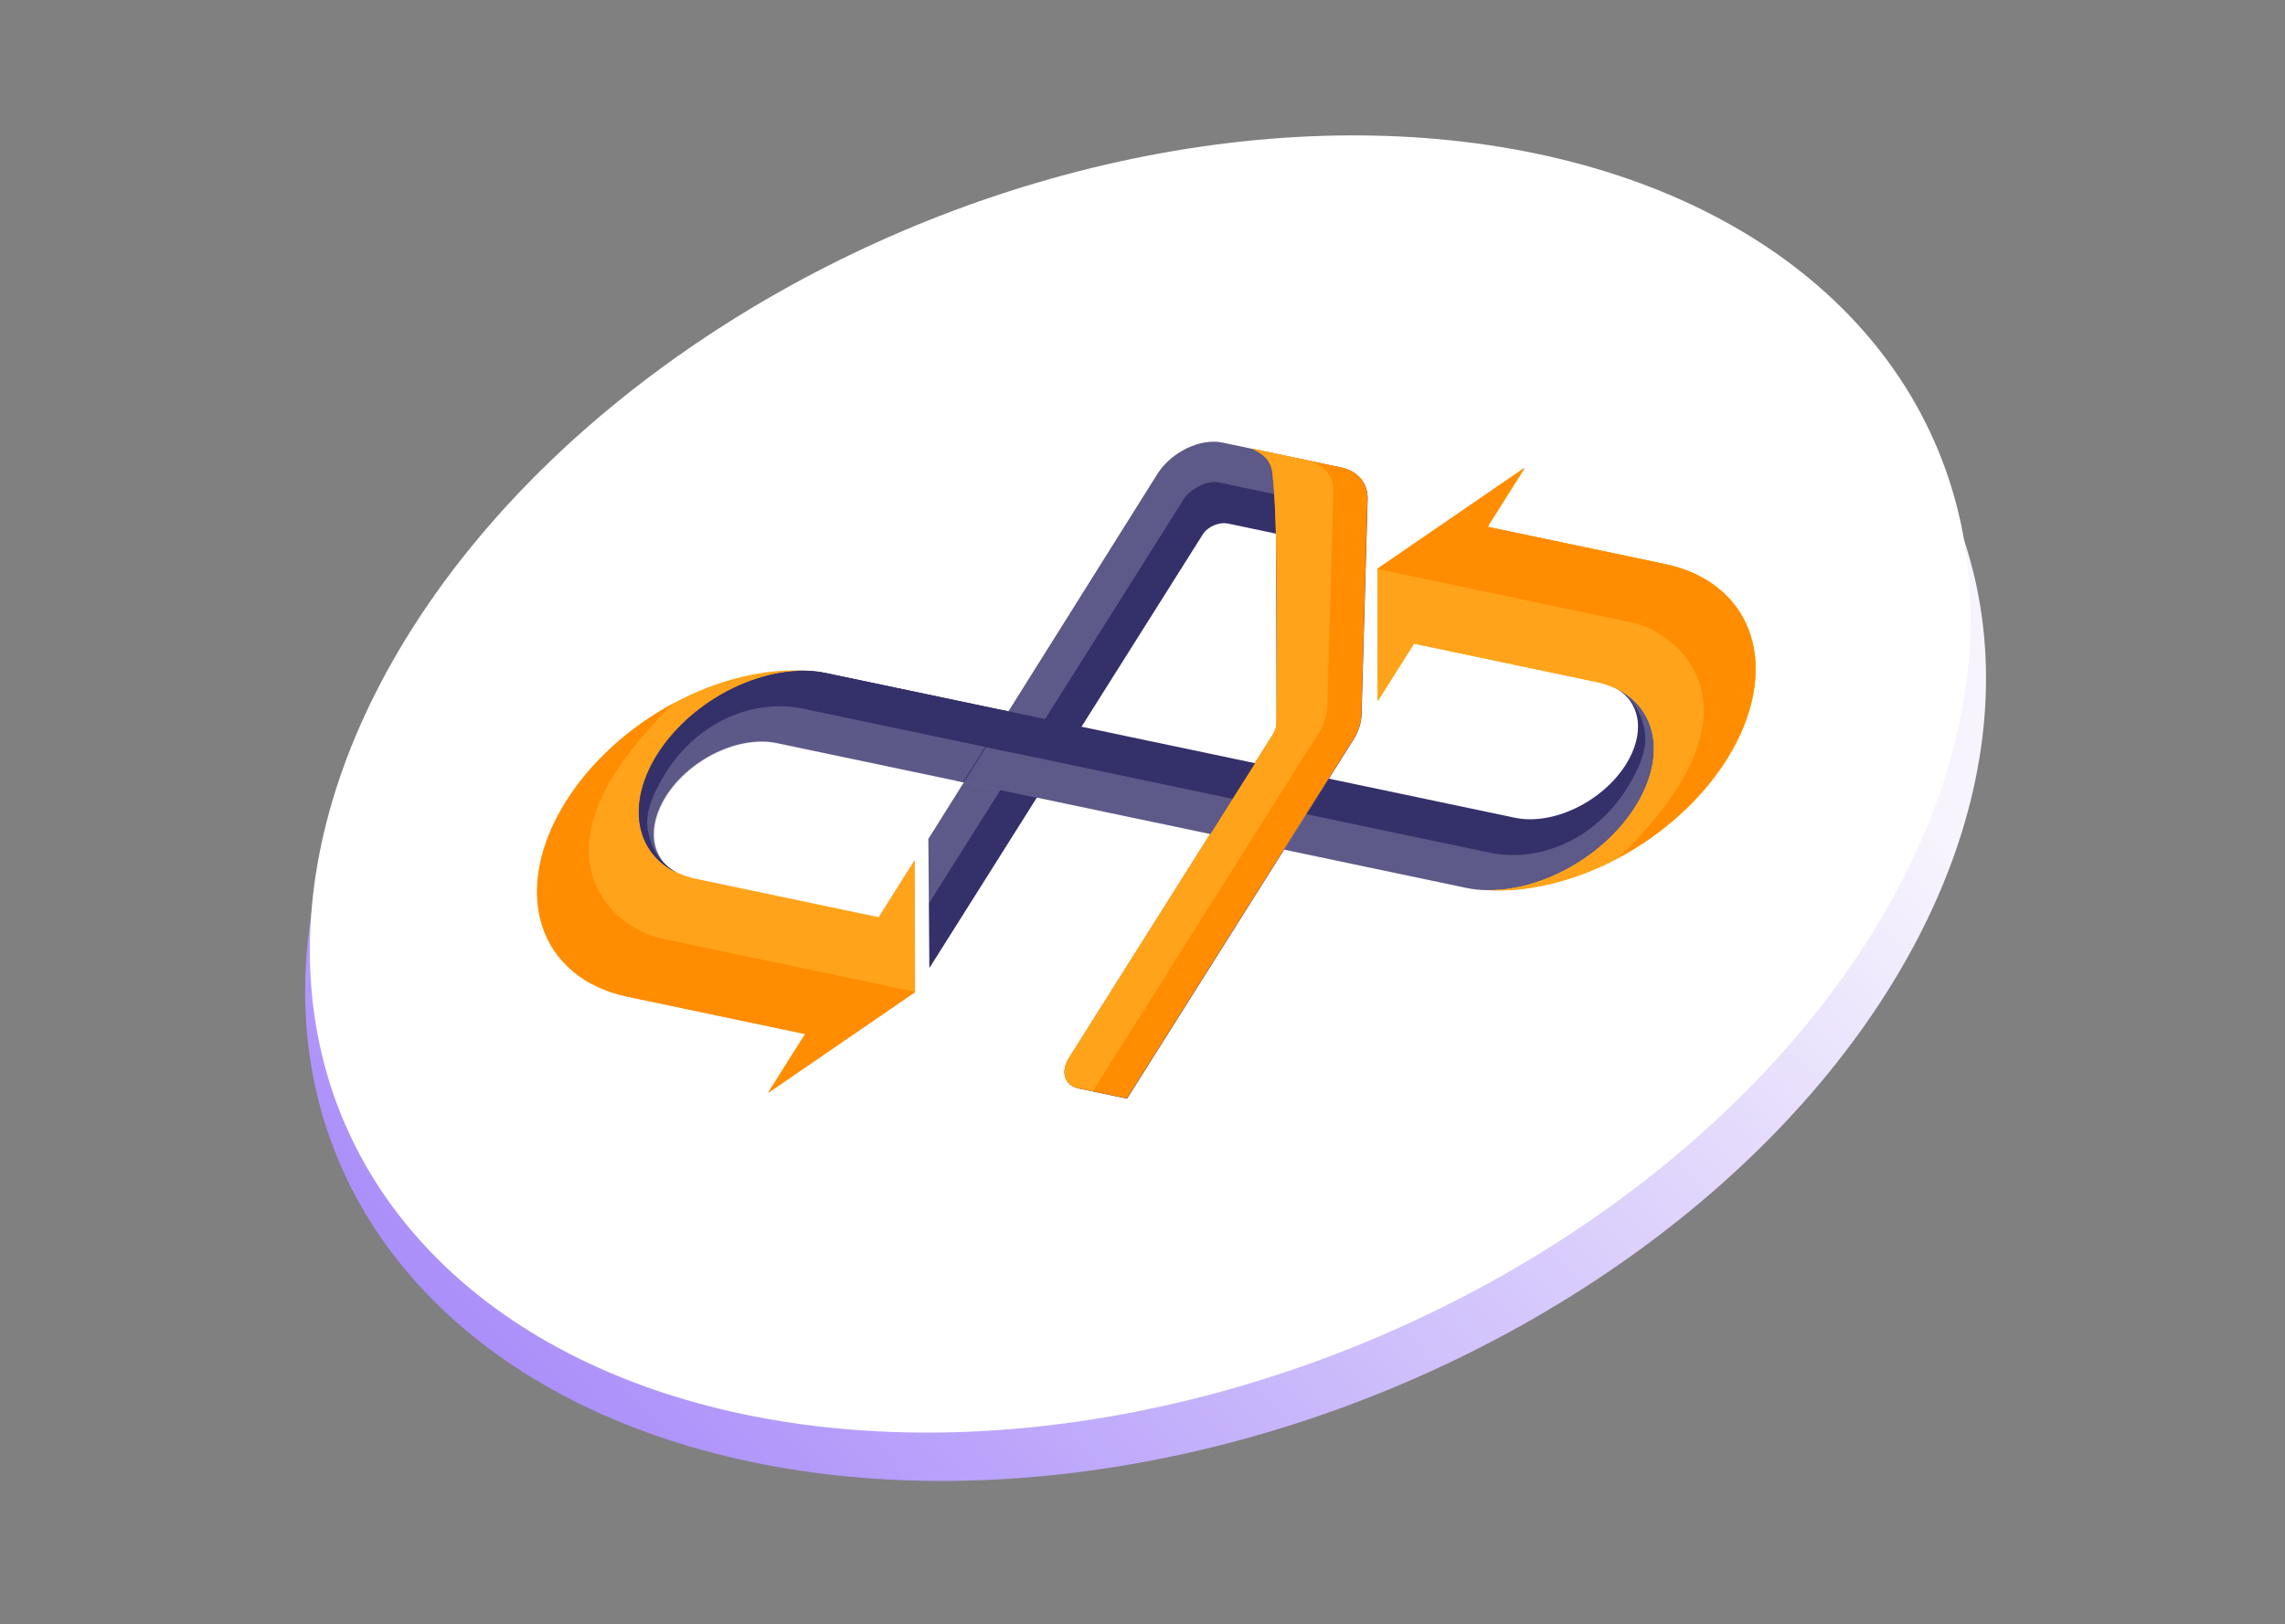 <svg width="166" height="118" viewBox="0 0 166 118" fill="none" xmlns="http://www.w3.org/2000/svg">
<rect x="0" y="0" width="166" height="118" fill="#808080" stroke="none"/>
<ellipse rx="55.052" ry="53.825" transform="matrix(0.979 0.206 -0.533 0.846 83.225 60.671)" fill="url(#paint0_linear_33270_285987)"/>
<circle r="54.12" transform="matrix(0.979 0.206 -0.533 0.846 82.836 56.962)" fill="white"/>
<g clip-path="url(#clip0_33270_285987)">
<path d="M125.432 55.199C123.641 58.039 120.869 60.564 117.632 62.304C114.394 64.045 110.912 64.882 107.831 64.66C109.778 64.74 111.949 64.176 113.956 63.068C115.964 61.96 117.679 60.381 118.795 58.61C120.045 56.627 120.449 54.558 119.917 52.858C119.385 51.158 117.961 49.966 115.959 49.544L102.725 46.763L108.075 38.277L120.982 40.989C124.122 41.649 126.355 43.517 127.189 46.182C128.024 48.846 127.392 52.09 125.432 55.199ZM100.07 41.34L100.093 50.935L110.771 33.999L100.07 41.34Z" fill="#FF9900"/>
<path d="M67.515 70.338L67.445 60.954L84.096 34.419C84.579 33.657 85.347 32.992 86.231 32.568C87.115 32.145 88.044 31.998 88.813 32.16L97.43 33.971C98.033 34.098 98.528 34.378 98.866 34.784C99.204 35.189 99.373 35.707 99.357 36.285L98.914 51.945C98.896 52.531 98.688 53.159 98.309 53.765L81.879 79.825L78.359 79.085C77.872 78.983 77.525 78.693 77.395 78.279C77.266 77.865 77.364 77.362 77.668 76.879L92.482 53.383C92.656 53.107 92.749 52.82 92.748 52.555L92.705 38.774L89.225 38.042C88.566 37.904 87.74 38.254 87.381 38.824L67.515 70.338Z" fill="#34306A"/>
<path opacity="0.2" d="M67.445 60.954L67.47 65.658L86.038 36.202C86.038 36.202 86.389 35.647 87.253 35.254C87.958 34.935 88.341 35.004 88.964 35.135C91.125 35.589 94.934 36.466 95.903 36.452C98.158 36.421 96.768 33.832 96.768 33.832L88.813 32.16C88.044 31.998 87.115 32.145 86.231 32.568C85.347 32.992 84.579 33.657 84.096 34.419L67.445 60.954Z" fill="white"/>
<path d="M90.887 32.582L97.418 33.954C98.021 34.081 98.516 34.361 98.854 34.767C99.192 35.172 99.361 35.69 99.345 36.268L98.902 51.928C98.884 52.514 98.675 53.142 98.297 53.748L81.867 79.808L78.347 79.068C77.859 78.966 77.513 78.676 77.383 78.262C77.254 77.848 77.352 77.345 77.656 76.862L92.469 53.367C92.644 53.09 92.736 52.803 92.736 52.538C92.736 52.538 92.791 42.126 92.692 38.762C92.644 37.132 92.603 35.918 92.443 34.402C92.415 34.136 92.364 33.891 92.184 33.57C92.055 33.341 91.811 33.111 91.606 32.97C91.174 32.676 90.887 32.582 90.887 32.582Z" fill="#FF8C01"/>
<path d="M90.887 32.582L94.94 33.434C95.543 33.56 96.038 33.84 96.376 34.246C96.714 34.652 96.883 35.169 96.867 35.748L96.424 51.408C96.406 51.994 96.198 52.622 95.819 53.227L79.389 79.287L78.347 79.068C77.859 78.966 77.513 78.676 77.383 78.262C77.254 77.848 77.352 77.345 77.656 76.862L92.47 53.367C92.644 53.09 92.736 52.803 92.736 52.538C92.736 52.538 92.791 42.126 92.692 38.762C92.644 37.132 92.603 35.918 92.443 34.402C92.415 34.136 92.364 33.891 92.184 33.57C92.055 33.341 91.811 33.111 91.606 32.97C91.174 32.676 90.887 32.582 90.887 32.582Z" fill="#FFA31A"/>
<path fill-rule="evenodd" clip-rule="evenodd" d="M118.967 52.323C118.835 51.32 118.276 50.508 117.379 50.014C118.867 50.719 119.82 51.96 120.078 53.528C120.336 55.096 119.882 56.893 118.794 58.617C117.543 60.601 115.547 62.336 113.246 63.44C110.945 64.545 108.527 64.929 106.524 64.508L93.285 61.727L96.534 56.572L110.066 59.416C111.38 59.692 112.966 59.44 114.475 58.715C115.984 57.99 117.292 56.852 118.113 55.551C118.799 54.462 119.1 53.326 118.967 52.323ZM72.753 51.578L91.181 55.45L87.935 60.599L69.506 56.727L72.753 51.578Z" fill="#34306A"/>
<path d="M49.106 63.385C48.209 62.891 47.65 62.079 47.518 61.077C47.385 60.074 47.686 58.938 48.372 57.848C49.193 56.547 50.501 55.409 52.01 54.684C53.519 53.96 55.105 53.708 56.419 53.984L69.951 56.827L73.2 51.673L59.961 48.891C57.958 48.47 55.54 48.854 53.239 49.959C50.938 51.064 48.942 52.799 47.691 54.782C46.603 56.506 46.149 58.304 46.407 59.872C46.665 61.439 47.618 62.68 49.106 63.385Z" fill="#5D5988"/>
<path opacity="0.2" d="M89.547 58.042L71.642 54.28L70.02 56.852L87.925 60.615L89.547 58.042Z" fill="white"/>
<path opacity="0.2" d="M119.231 52.141C118.824 51.179 118.26 50.505 117.363 50.011C118.851 50.716 119.804 51.957 120.062 53.525C120.319 55.092 119.866 56.89 118.777 58.614C117.526 60.598 115.531 62.333 113.23 63.437C110.929 64.542 108.511 64.926 106.508 64.505L93.268 61.723L94.891 59.15L108.423 61.993C112.107 62.636 115.952 60.826 118.162 57.321C120.111 54.229 119.489 53.072 119.231 52.141Z" fill="white"/>
<path d="M47.254 61.258C47.661 62.22 48.225 62.895 49.121 63.388C47.634 62.684 46.68 61.442 46.423 59.875C46.165 58.307 46.619 56.509 47.707 54.785C48.958 52.802 50.953 51.067 53.254 49.962C55.555 48.858 57.973 48.473 59.977 48.894L73.216 51.676L71.593 54.25L58.062 51.407C54.377 50.764 50.532 52.574 48.322 56.079C46.373 59.171 46.995 60.328 47.254 61.258Z" fill="#34306A"/>
<path d="M125.431 55.199C123.64 58.039 120.868 60.564 117.631 62.304C114.394 64.045 110.911 64.882 107.83 64.66C109.777 64.74 111.948 64.176 113.955 63.068C115.963 61.96 117.678 60.381 118.794 58.61C120.044 56.627 120.448 54.558 119.916 52.858C119.384 51.158 117.96 49.966 115.958 49.544L102.724 46.763L108.074 38.277L120.981 40.989C124.121 41.649 126.354 43.517 127.188 46.182C128.023 48.846 127.391 52.09 125.431 55.199ZM100.069 41.34L100.092 50.935L110.77 33.999L100.069 41.34Z" fill="#FFA31A"/>
<path d="M41.119 58.203C42.91 55.363 45.681 52.838 48.919 51.097C52.156 49.357 55.639 48.52 58.72 48.742C56.773 48.662 54.602 49.226 52.594 50.334C50.587 51.441 48.872 53.021 47.756 54.791C46.506 56.775 46.102 58.844 46.634 60.544C47.166 62.244 48.59 63.436 50.592 63.858L63.826 66.639L58.476 75.124L45.569 72.412C42.429 71.753 40.196 69.885 39.361 67.22C38.527 64.556 39.159 61.312 41.119 58.203ZM66.48 72.061L66.458 62.467L55.78 79.403L66.48 72.061Z" fill="#FFA31A"/>
<path d="M118.635 45.241L105.401 42.461L100.041 41.334L110.741 33.993L108.042 38.271L120.95 40.983C124.089 41.643 126.322 43.51 127.156 46.175C127.991 48.839 127.359 52.082 125.401 55.191C123.611 58.033 120.839 60.56 117.6 62.302C129.038 51.267 121.66 45.877 118.635 45.241Z" fill="#FF8C01"/>
<path d="M47.915 68.161L61.149 70.941L66.509 72.068L55.809 79.409L58.507 75.131L45.6 72.419C42.461 71.759 40.228 69.891 39.394 67.227C38.559 64.563 39.19 61.32 41.149 58.211C42.939 55.369 45.711 52.842 48.95 51.1C37.512 62.135 44.89 67.525 47.915 68.161Z" fill="#FF8C01"/>
<path opacity="0.2" d="M49.17 63.418C48.273 62.924 47.715 62.112 47.582 61.109C47.449 60.106 47.75 58.971 48.437 57.881C49.257 56.58 50.566 55.442 52.075 54.717C53.584 53.992 55.17 53.74 56.484 54.017L70.015 56.86L73.265 51.706L60.026 48.924C58.022 48.503 55.604 48.887 53.303 49.992C51.002 51.096 49.007 52.831 47.756 54.815C46.668 56.539 46.214 58.337 46.471 59.904C46.729 61.472 47.682 62.713 49.17 63.418Z" fill="#5D5988"/>
<path d="M47.318 61.291C47.725 62.253 48.289 62.927 49.186 63.421C47.698 62.716 46.745 61.475 46.487 59.907C46.23 58.34 46.683 56.542 47.772 54.818C49.023 52.835 51.018 51.1 53.319 49.995C55.62 48.89 58.038 48.506 60.041 48.927L75.304 52.134L73.681 54.708L58.126 51.44C54.442 50.796 50.597 52.607 48.387 56.112C46.438 59.203 47.06 60.361 47.318 61.291Z" fill="#34306A"/>
</g>
<defs>
<linearGradient id="paint0_linear_33270_285987" x1="85.314" y1="7.363" x2="21.862" y2="113.04" gradientUnits="userSpaceOnUse">
<stop stop-color="#F7F4FD"/>
<stop offset="1" stop-color="#906CF9"/>
</linearGradient>
<clipPath id="clip0_33270_285987">
<rect width="75.585" height="61.842" fill="white" transform="matrix(0.979 0.206 -0.533 0.846 62.403 23.013)"/>
</clipPath>
</defs>
</svg>
